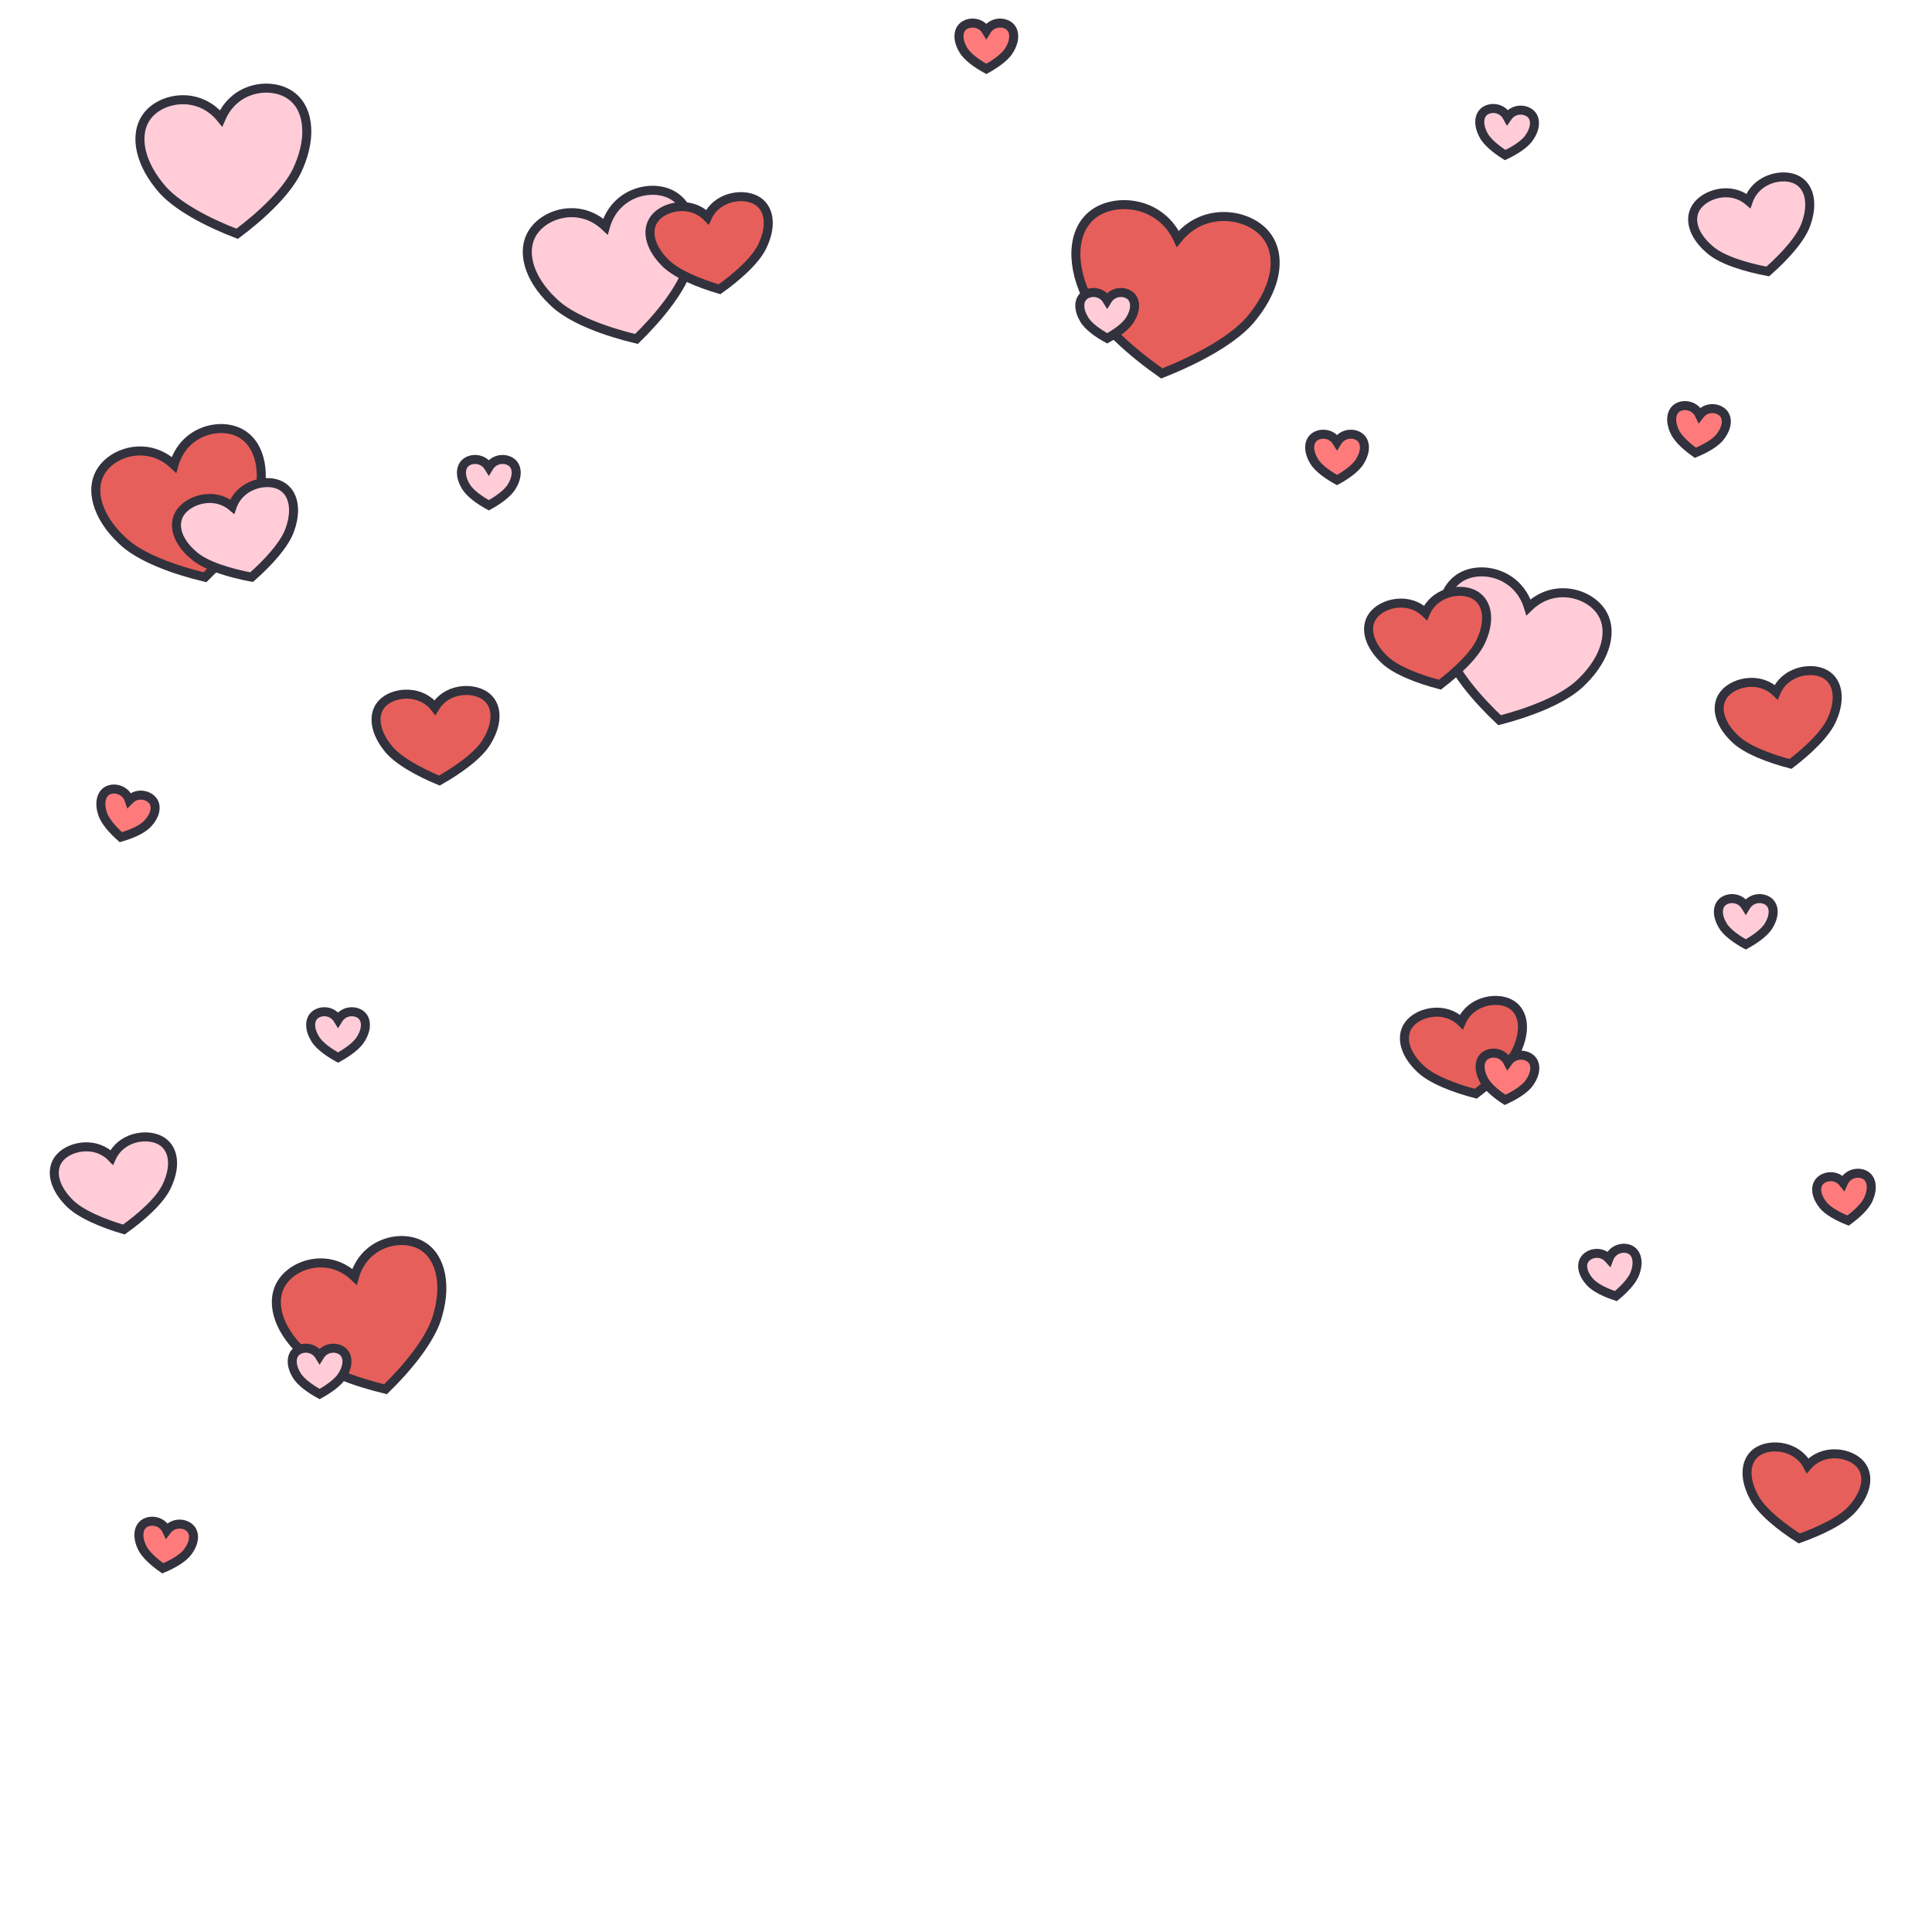 <?xml version="1.0" encoding="UTF-8" standalone="no"?>
<!DOCTYPE svg PUBLIC "-//W3C//DTD SVG 1.1//EN" "http://www.w3.org/Graphics/SVG/1.1/DTD/svg11.dtd">
<svg width="100%" height="100%" viewBox="0 0 3000 3000" version="1.1" xmlns="http://www.w3.org/2000/svg" xmlns:xlink="http://www.w3.org/1999/xlink" xml:space="preserve" xmlns:serif="http://www.serif.com/" style="fill-rule:evenodd;clip-rule:evenodd;">
    <g id="hearts2" transform="matrix(1,0,0,1,-4343.79,-2504.34)">
        <g id="dp_path002" transform="matrix(1,0,0,1,-120.402,-132.577)">
            <path d="M4807.47,2820.65C4828.33,2772.04 4882.55,2764.49 4912.78,2783.13C4943.01,2801.77 4949.25,2846.6 4928.39,2895.2C4914.1,2931.47 4869.99,2971.89 4832.45,2999.97C4788.67,2983.22 4735.19,2956.39 4711.53,2925.41C4678.18,2884.36 4671.94,2839.53 4695.92,2813.34C4719.91,2787.14 4774.12,2779.59 4807.47,2820.65Z" style="fill:rgb(255,204,216);stroke:rgb(49,50,61);stroke-width:14px;"/>
        </g>
        <g id="dp_path003" transform="matrix(1,0,0,1,481,84)">
            <path d="M6573.63,3827.89C6582.58,3813.16 6600.47,3813.16 6609.42,3820.53C6618.37,3827.89 6618.37,3842.63 6609.42,3857.37C6603.16,3868.42 6587.05,3879.47 6573.63,3886.84C6560.21,3879.47 6544.1,3868.42 6537.84,3857.37C6528.89,3842.63 6528.89,3827.89 6537.84,3820.53C6546.79,3813.16 6564.68,3813.16 6573.63,3827.89Z" style="fill:rgb(255,204,216);stroke:rgb(49,50,61);stroke-width:14px;"/>
        </g>
        <g id="dp_path004" transform="matrix(1,0,0,1,61,-120)">
            <path d="M6997.63,2936.26C7008.87,2903.69 7046.41,2893.36 7068.96,2901.89C7091.51,2910.42 7099.05,2937.83 7087.82,2970.4C7080.33,2994.57 7052.19,3024.42 7027.8,3045.87C6995.87,3039.92 6956.41,3028.67 6937.61,3011.74C6911.3,2989.51 6903.75,2962.11 6918.76,2943.24C6933.76,2924.37 6971.31,2914.03 6997.63,2936.26Z" style="fill:rgb(255,204,216);stroke:rgb(49,50,61);stroke-width:14px;"/>
        </g>
        <g id="dp_path005" transform="matrix(0.997,0.077,-0.077,0.997,373.686,-464.907)">
            <path d="M6626.16,3412.23C6607.04,3362.91 6553.12,3353.45 6522.25,3371C6491.38,3388.56 6483.55,3433.14 6502.68,3482.46C6515.68,3519.21 6558.33,3561.16 6594.85,3590.55C6639.2,3575.36 6693.59,3550.45 6718.33,3520.33C6753.11,3480.48 6760.94,3435.9 6737.9,3408.87C6714.86,3381.85 6660.95,3372.38 6626.16,3412.23Z" style="fill:rgb(255,204,216);stroke:rgb(49,50,61);stroke-width:14px;"/>
        </g>
        <g id="dp_path006" transform="matrix(1,0,0,1,290.333,249)">
            <path d="M4578.37,3838.58C4587.31,3823.84 4605.21,3823.84 4614.16,3831.21C4623.1,3838.58 4623.1,3853.31 4614.16,3868.05C4607.89,3879.1 4591.79,3890.16 4578.37,3897.52C4564.95,3890.16 4548.84,3879.1 4542.58,3868.05C4533.63,3853.31 4533.63,3838.58 4542.58,3831.21C4551.52,3823.84 4569.42,3823.84 4578.37,3838.58Z" style="fill:rgb(255,204,216);stroke:rgb(49,50,61);stroke-width:14px;"/>
        </g>
        <g id="dp_path007" transform="matrix(1,0,0,1,36,-60)">
            <path d="M5066.84,3290C5075.79,3275.26 5093.68,3275.26 5102.63,3282.63C5111.58,3290 5111.58,3304.74 5102.63,3319.47C5096.37,3330.53 5080.26,3341.58 5066.84,3348.95C5053.42,3341.58 5037.31,3330.53 5031.05,3319.47C5022.1,3304.74 5022.1,3290 5031.05,3282.63C5040,3275.26 5057.89,3275.26 5066.84,3290Z" style="fill:rgb(255,204,216);stroke:rgb(49,50,61);stroke-width:14px;"/>
        </g>
        <g id="dp_path008" transform="matrix(1,0,0,1,498,-268.667)">
            <path d="M5377.37,2821.05C5386.31,2806.32 5404.21,2806.32 5413.16,2813.68C5422.1,2821.05 5422.1,2835.79 5413.16,2850.53C5406.89,2861.58 5390.79,2872.63 5377.37,2880C5363.95,2872.63 5347.84,2861.58 5341.58,2850.53C5332.63,2835.79 5332.63,2821.05 5341.58,2813.68C5350.52,2806.32 5368.42,2806.32 5377.37,2821.05Z" style="fill:rgb(255,123,123);stroke:rgb(49,50,61);stroke-width:14px;"/>
        </g>
        <g id="dp_path0081" serif:id="dp_path008" transform="matrix(0.994,0.105,-0.105,0.994,-446.136,1512.25)">
            <path d="M5377.37,2821.05C5386.31,2806.32 5404.21,2806.32 5413.16,2813.68C5422.1,2821.05 5422.1,2835.79 5413.16,2850.53C5406.89,2861.58 5390.79,2872.63 5377.37,2880C5363.95,2872.63 5347.84,2861.58 5341.58,2850.53C5332.63,2835.79 5332.63,2821.05 5341.58,2813.68C5350.52,2806.32 5368.42,2806.32 5377.37,2821.05Z" style="fill:rgb(255,123,123);stroke:rgb(49,50,61);stroke-width:14px;"/>
        </g>
        <g id="dp_path009" transform="matrix(0.998,0.06,-0.06,0.998,235.487,-500.645)">
            <path d="M6630,2794.74C6638.95,2780 6656.84,2780 6665.79,2787.37C6674.74,2794.74 6674.74,2809.47 6665.79,2824.21C6659.53,2835.26 6643.42,2846.32 6630,2853.68C6616.58,2846.32 6600.47,2835.26 6594.21,2824.21C6585.26,2809.47 6585.26,2794.74 6594.21,2787.37C6603.16,2780 6621.05,2780 6630,2794.74Z" style="fill:rgb(255,204,216);stroke:rgb(49,50,61);stroke-width:14px;"/>
        </g>
        <g id="dp_path0091" serif:id="dp_path009" transform="matrix(0.982,-0.186,0.186,0.982,-188.477,2947.77)">
            <path d="M6630,2794.74C6638.95,2780 6656.84,2780 6665.79,2787.37C6674.74,2794.74 6674.74,2809.47 6665.79,2824.21C6659.53,2835.26 6643.42,2846.32 6630,2853.68C6616.58,2846.32 6600.47,2835.26 6594.21,2824.21C6585.26,2809.47 6585.26,2794.74 6594.21,2787.37C6603.16,2780 6621.05,2780 6630,2794.74Z" style="fill:rgb(255,204,216);stroke:rgb(49,50,61);stroke-width:14px;"/>
        </g>
        <g id="dp_path010" transform="matrix(1,0,0,1,37.333,72)">
            <path d="M6382.63,3118.79C6391.58,3104.05 6409.47,3104.05 6418.42,3111.42C6427.37,3118.79 6427.37,3133.53 6418.42,3148.26C6412.16,3159.32 6396.05,3170.37 6382.63,3177.74C6369.21,3170.37 6353.1,3159.32 6346.84,3148.26C6337.89,3133.53 6337.89,3118.79 6346.84,3111.42C6355.79,3104.05 6373.68,3104.05 6382.63,3118.79Z" style="fill:rgb(255,123,123);stroke:rgb(49,50,61);stroke-width:14px;"/>
        </g>
        <g id="dp_path012" transform="matrix(0.975,0.221,-0.221,0.975,561.698,-1573.13)">
            <path d="M5061.58,4309.05C5070.53,4294.32 5088.42,4294.32 5097.37,4301.68C5106.31,4309.05 5106.31,4323.79 5097.37,4338.53C5091.1,4349.58 5075,4360.63 5061.58,4368C5048.16,4360.63 5032.05,4349.58 5025.79,4338.53C5016.84,4323.79 5016.84,4309.05 5025.79,4301.68C5034.73,4294.32 5052.63,4294.32 5061.58,4309.05Z" style="fill:rgb(255,123,123);stroke:rgb(49,50,61);stroke-width:14px;"/>
        </g>
        <g id="dp_path0121" serif:id="dp_path012" transform="matrix(0.992,-0.126,0.126,0.992,1642.02,704.317)">
            <path d="M5061.58,4309.05C5070.53,4294.32 5088.42,4294.32 5097.37,4301.68C5106.31,4309.05 5106.31,4323.79 5097.37,4338.53C5091.1,4349.58 5075,4360.63 5061.58,4368C5048.16,4360.63 5032.05,4349.58 5025.79,4338.53C5016.84,4323.79 5016.84,4309.05 5025.79,4301.68C5034.73,4294.32 5052.63,4294.32 5061.58,4309.05Z" style="fill:rgb(255,123,123);stroke:rgb(49,50,61);stroke-width:14px;"/>
        </g>
        <g id="dp_path0122" serif:id="dp_path012" transform="matrix(0.994,0.11,-0.11,0.994,2425.69,-1691.18)">
            <path d="M5061.58,4309.05C5070.53,4294.32 5088.42,4294.32 5097.37,4301.68C5106.31,4309.05 5106.31,4323.79 5097.37,4338.53C5091.1,4349.58 5075,4360.63 5061.58,4368C5048.16,4360.63 5032.05,4349.58 5025.79,4338.53C5016.84,4323.79 5016.84,4309.05 5025.79,4301.68C5034.73,4294.32 5052.63,4294.32 5061.58,4309.05Z" style="fill:rgb(255,123,123);stroke:rgb(49,50,61);stroke-width:14px;"/>
        </g>
        <g id="dp_path013" transform="matrix(1,0,0,1,179.785,114.601)">
            <path d="M5992.87,2760.65C6031.52,2712.28 6096.37,2720.01 6125.68,2749.99C6155,2779.98 6148.77,2832.21 6110.11,2880.58C6082.74,2917.05 6019.7,2949.26 5967.95,2969.58C5922.43,2937.66 5868.73,2891.53 5850.7,2849.65C5824.51,2793.55 5830.73,2741.31 5866.27,2719.06C5901.82,2696.81 5966.67,2704.55 5992.87,2760.65Z" style="fill:rgb(231,95,90);stroke:rgb(49,50,61);stroke-width:14px;"/>
        </g>
        <g id="dp_path014" transform="matrix(0.999,-0.051,0.051,0.999,-241.753,988.653)">
            <path d="M4949.49,3754.45C4966.4,3704.34 5019.83,3692.47 5051.46,3708.63C5083.08,3724.79 5092.89,3768.98 5075.99,3819.1C5064.64,3856.39 5023.91,3900.21 4988.74,3931.2C4943.76,3918.01 4888.31,3895.55 4862.24,3866.56C4825.71,3828.31 4815.9,3784.12 4837.71,3756.09C4859.53,3728.07 4912.96,3716.2 4949.49,3754.45Z" style="fill:rgb(231,95,90);stroke:rgb(49,50,61);stroke-width:14px;"/>
        </g>
        <g id="dp_path0141" serif:id="dp_path014" transform="matrix(0.999,-0.051,0.051,0.999,-522.107,-272.148)">
            <path d="M4949.49,3754.45C4966.4,3704.34 5019.83,3692.47 5051.46,3708.63C5083.08,3724.79 5092.89,3768.98 5075.99,3819.1C5064.64,3856.39 5023.91,3900.21 4988.74,3931.2C4943.76,3918.01 4888.31,3895.55 4862.24,3866.56C4825.71,3828.31 4815.9,3784.12 4837.71,3756.09C4859.53,3728.07 4912.96,3716.2 4949.49,3754.45Z" style="fill:rgb(231,95,90);stroke:rgb(49,50,61);stroke-width:14px;"/>
        </g>
        <g id="dp_path0142" serif:id="dp_path014" transform="matrix(0.999,-0.051,0.051,0.999,147.893,-642.148)">
            <path d="M4949.49,3754.45C4966.4,3704.34 5019.83,3692.47 5051.46,3708.63C5083.08,3724.79 5092.89,3768.98 5075.99,3819.1C5064.64,3856.39 5023.91,3900.21 4988.74,3931.2C4943.76,3918.01 4888.31,3895.55 4862.24,3866.56C4825.71,3828.31 4815.9,3784.12 4837.71,3756.09C4859.53,3728.07 4912.96,3716.2 4949.49,3754.45Z" style="fill:rgb(255,204,216);stroke:rgb(49,50,61);stroke-width:14px;"/>
        </g>
        <g id="dp_path0041" serif:id="dp_path004" transform="matrix(1,0,0,1,-2293.33,354.667)">
            <path d="M6997.63,2936.26C7008.87,2903.69 7046.41,2893.36 7068.96,2901.89C7091.51,2910.42 7099.05,2937.83 7087.82,2970.4C7080.33,2994.57 7052.19,3024.42 7027.8,3045.87C6995.87,3039.92 6956.41,3028.67 6937.61,3011.74C6911.3,2989.51 6903.75,2962.11 6918.76,2943.24C6933.76,2924.37 6971.31,2914.03 6997.63,2936.26Z" style="fill:rgb(255,204,216);stroke:rgb(49,50,61);stroke-width:14px;"/>
        </g>
        <g id="dp_path015" transform="matrix(1,-0.022,0.022,1,-15.449,34.518)">
            <path d="M7035.81,3699.34C7050.01,3667.95 7088.36,3661.14 7110.02,3671.73C7131.68,3682.31 7136.65,3710.3 7122.44,3741.69C7112.75,3765.06 7081.96,3792.17 7055.69,3811.27C7024.44,3802.39 6986.2,3787.53 6969.05,3768.93C6944.91,3744.35 6939.94,3716.36 6956.63,3698.97C6973.32,3681.57 7011.66,3674.76 7035.81,3699.34Z" style="fill:rgb(231,95,90);stroke:rgb(49,50,61);stroke-width:14px;"/>
        </g>
        <g id="dp_path0151" serif:id="dp_path015" transform="matrix(1,-0.022,0.022,1,-504.189,546.644)">
            <path d="M7035.81,3699.34C7050.01,3667.95 7088.36,3661.14 7110.02,3671.73C7131.68,3682.31 7136.65,3710.3 7122.44,3741.69C7112.75,3765.06 7081.96,3792.17 7055.69,3811.27C7024.44,3802.39 6986.2,3787.53 6969.05,3768.93C6944.91,3744.35 6939.94,3716.36 6956.63,3698.97C6973.32,3681.57 7011.66,3674.76 7035.81,3699.34Z" style="fill:rgb(231,95,90);stroke:rgb(49,50,61);stroke-width:14px;"/>
        </g>
        <g id="dp_path0152" serif:id="dp_path015" transform="matrix(1,-0.022,0.022,1,-559.845,-88.556)">
            <path d="M7035.81,3699.34C7050.01,3667.95 7088.36,3661.14 7110.02,3671.73C7131.68,3682.31 7136.65,3710.3 7122.44,3741.69C7112.75,3765.06 7081.96,3792.17 7055.69,3811.27C7024.44,3802.39 6986.2,3787.53 6969.05,3768.93C6944.91,3744.35 6939.94,3716.36 6956.63,3698.97C6973.32,3681.57 7011.66,3674.76 7035.81,3699.34Z" style="fill:rgb(231,95,90);stroke:rgb(49,50,61);stroke-width:14px;"/>
        </g>
        <g id="dp_path011" transform="matrix(0.997,0.074,-0.074,0.997,-34.077,299.757)">
            <path d="M6987.89,3346.63C6996.84,3331.89 7014.73,3331.89 7023.68,3339.26C7032.63,3346.63 7032.63,3361.37 7023.68,3376.1C7017.42,3387.16 7001.31,3398.21 6987.89,3405.58C6974.47,3398.21 6958.37,3387.16 6952.1,3376.1C6943.15,3361.37 6943.15,3346.63 6952.1,3339.26C6961.05,3331.89 6978.94,3331.89 6987.89,3346.63Z" style="fill:rgb(255,123,123);stroke:rgb(49,50,61);stroke-width:14px;"/>
        </g>
        <g id="dp_path0153" serif:id="dp_path015" transform="matrix(0.958,0.287,-0.287,0.958,1472.06,-782.979)">
            <path d="M7035.81,3699.34C7050.01,3667.95 7088.36,3661.14 7110.02,3671.73C7131.68,3682.31 7136.65,3710.3 7122.44,3741.69C7112.75,3765.06 7081.96,3792.17 7055.69,3811.27C7024.44,3802.39 6986.2,3787.53 6969.05,3768.93C6944.91,3744.35 6939.94,3716.36 6956.63,3698.97C6973.32,3681.57 7011.66,3674.76 7035.81,3699.34Z" style="fill:rgb(231,95,90);stroke:rgb(49,50,61);stroke-width:14px;"/>
        </g>
        <g id="dp_path0154" serif:id="dp_path015" transform="matrix(0.993,0.114,-0.114,0.993,-1545.73,-872.563)">
            <path d="M7035.81,3699.34C7050.01,3667.95 7088.36,3661.14 7110.02,3671.73C7131.68,3682.31 7136.65,3710.3 7122.44,3741.69C7112.75,3765.06 7081.96,3792.17 7055.69,3811.27C7024.44,3802.39 6986.2,3787.53 6969.05,3768.93C6944.91,3744.35 6939.94,3716.36 6956.63,3698.97C6973.32,3681.57 7011.66,3674.76 7035.81,3699.34Z" style="fill:rgb(231,95,90);stroke:rgb(49,50,61);stroke-width:14px;"/>
        </g>
        <g id="dp_path0061" serif:id="dp_path006" transform="matrix(1,0,0,1,261.687,771.467)">
            <path d="M4578.37,3838.58C4587.31,3823.84 4605.21,3823.84 4614.16,3831.21C4623.1,3838.58 4623.1,3853.31 4614.16,3868.05C4607.89,3879.1 4591.79,3890.16 4578.37,3897.52C4564.95,3890.16 4548.84,3879.1 4542.58,3868.05C4533.63,3853.31 4533.63,3838.58 4542.58,3831.21C4551.52,3823.84 4569.42,3823.84 4578.37,3838.58Z" style="fill:rgb(255,204,216);stroke:rgb(49,50,61);stroke-width:14px;"/>
        </g>
        <g id="dp_path0092" serif:id="dp_path009" transform="matrix(1,0,0,1,-566.971,175.995)">
            <path d="M6630,2794.74C6638.95,2780 6656.84,2780 6665.79,2787.37C6674.74,2794.74 6674.74,2809.47 6665.79,2824.21C6659.53,2835.26 6643.42,2846.32 6630,2853.68C6616.58,2846.32 6600.47,2835.26 6594.21,2824.21C6585.26,2809.47 6585.26,2794.74 6594.21,2787.37C6603.16,2780 6621.05,2780 6630,2794.74Z" style="fill:rgb(255,204,216);stroke:rgb(49,50,61);stroke-width:14px;"/>
        </g>
        <g id="dp_path016" transform="matrix(0.988,0.152,-0.152,0.988,596.422,-666.703)">
            <path d="M4632.39,4315.84C4604.97,4294.98 4568,4307.23 4553.98,4326.84C4539.96,4346.45 4548.89,4373.43 4576.31,4394.29C4595.95,4410.24 4635.93,4419.46 4668.12,4423.77C4691.39,4401.09 4717.96,4369.84 4724.2,4345.32C4733.76,4312.22 4724.82,4285.24 4701.87,4277.87C4678.92,4270.5 4641.94,4282.74 4632.39,4315.84Z" style="fill:rgb(255,204,216);stroke:rgb(49,50,61);stroke-width:14px;"/>
        </g>
        <g id="dp_path0161" serif:id="dp_path016" transform="matrix(0.988,0.152,-0.152,0.988,1521.42,-2126.7)">
            <path d="M4632.39,4315.84C4604.97,4294.98 4568,4307.23 4553.98,4326.84C4539.96,4346.45 4548.89,4373.43 4576.31,4394.29C4595.95,4410.24 4635.93,4419.46 4668.12,4423.77C4691.39,4401.09 4717.96,4369.84 4724.2,4345.32C4733.76,4312.22 4724.82,4285.24 4701.87,4277.87C4678.92,4270.5 4641.94,4282.74 4632.39,4315.84Z" style="fill:rgb(231,95,90);stroke:rgb(49,50,61);stroke-width:14px;"/>
        </g>
    </g>
    <g transform="matrix(3.18,0,0,3.259,-618.367,-539.749)">
        <rect x="194.48" y="165.597" width="943.517" height="920.411" style="fill:none;"/>
    </g>
</svg>
